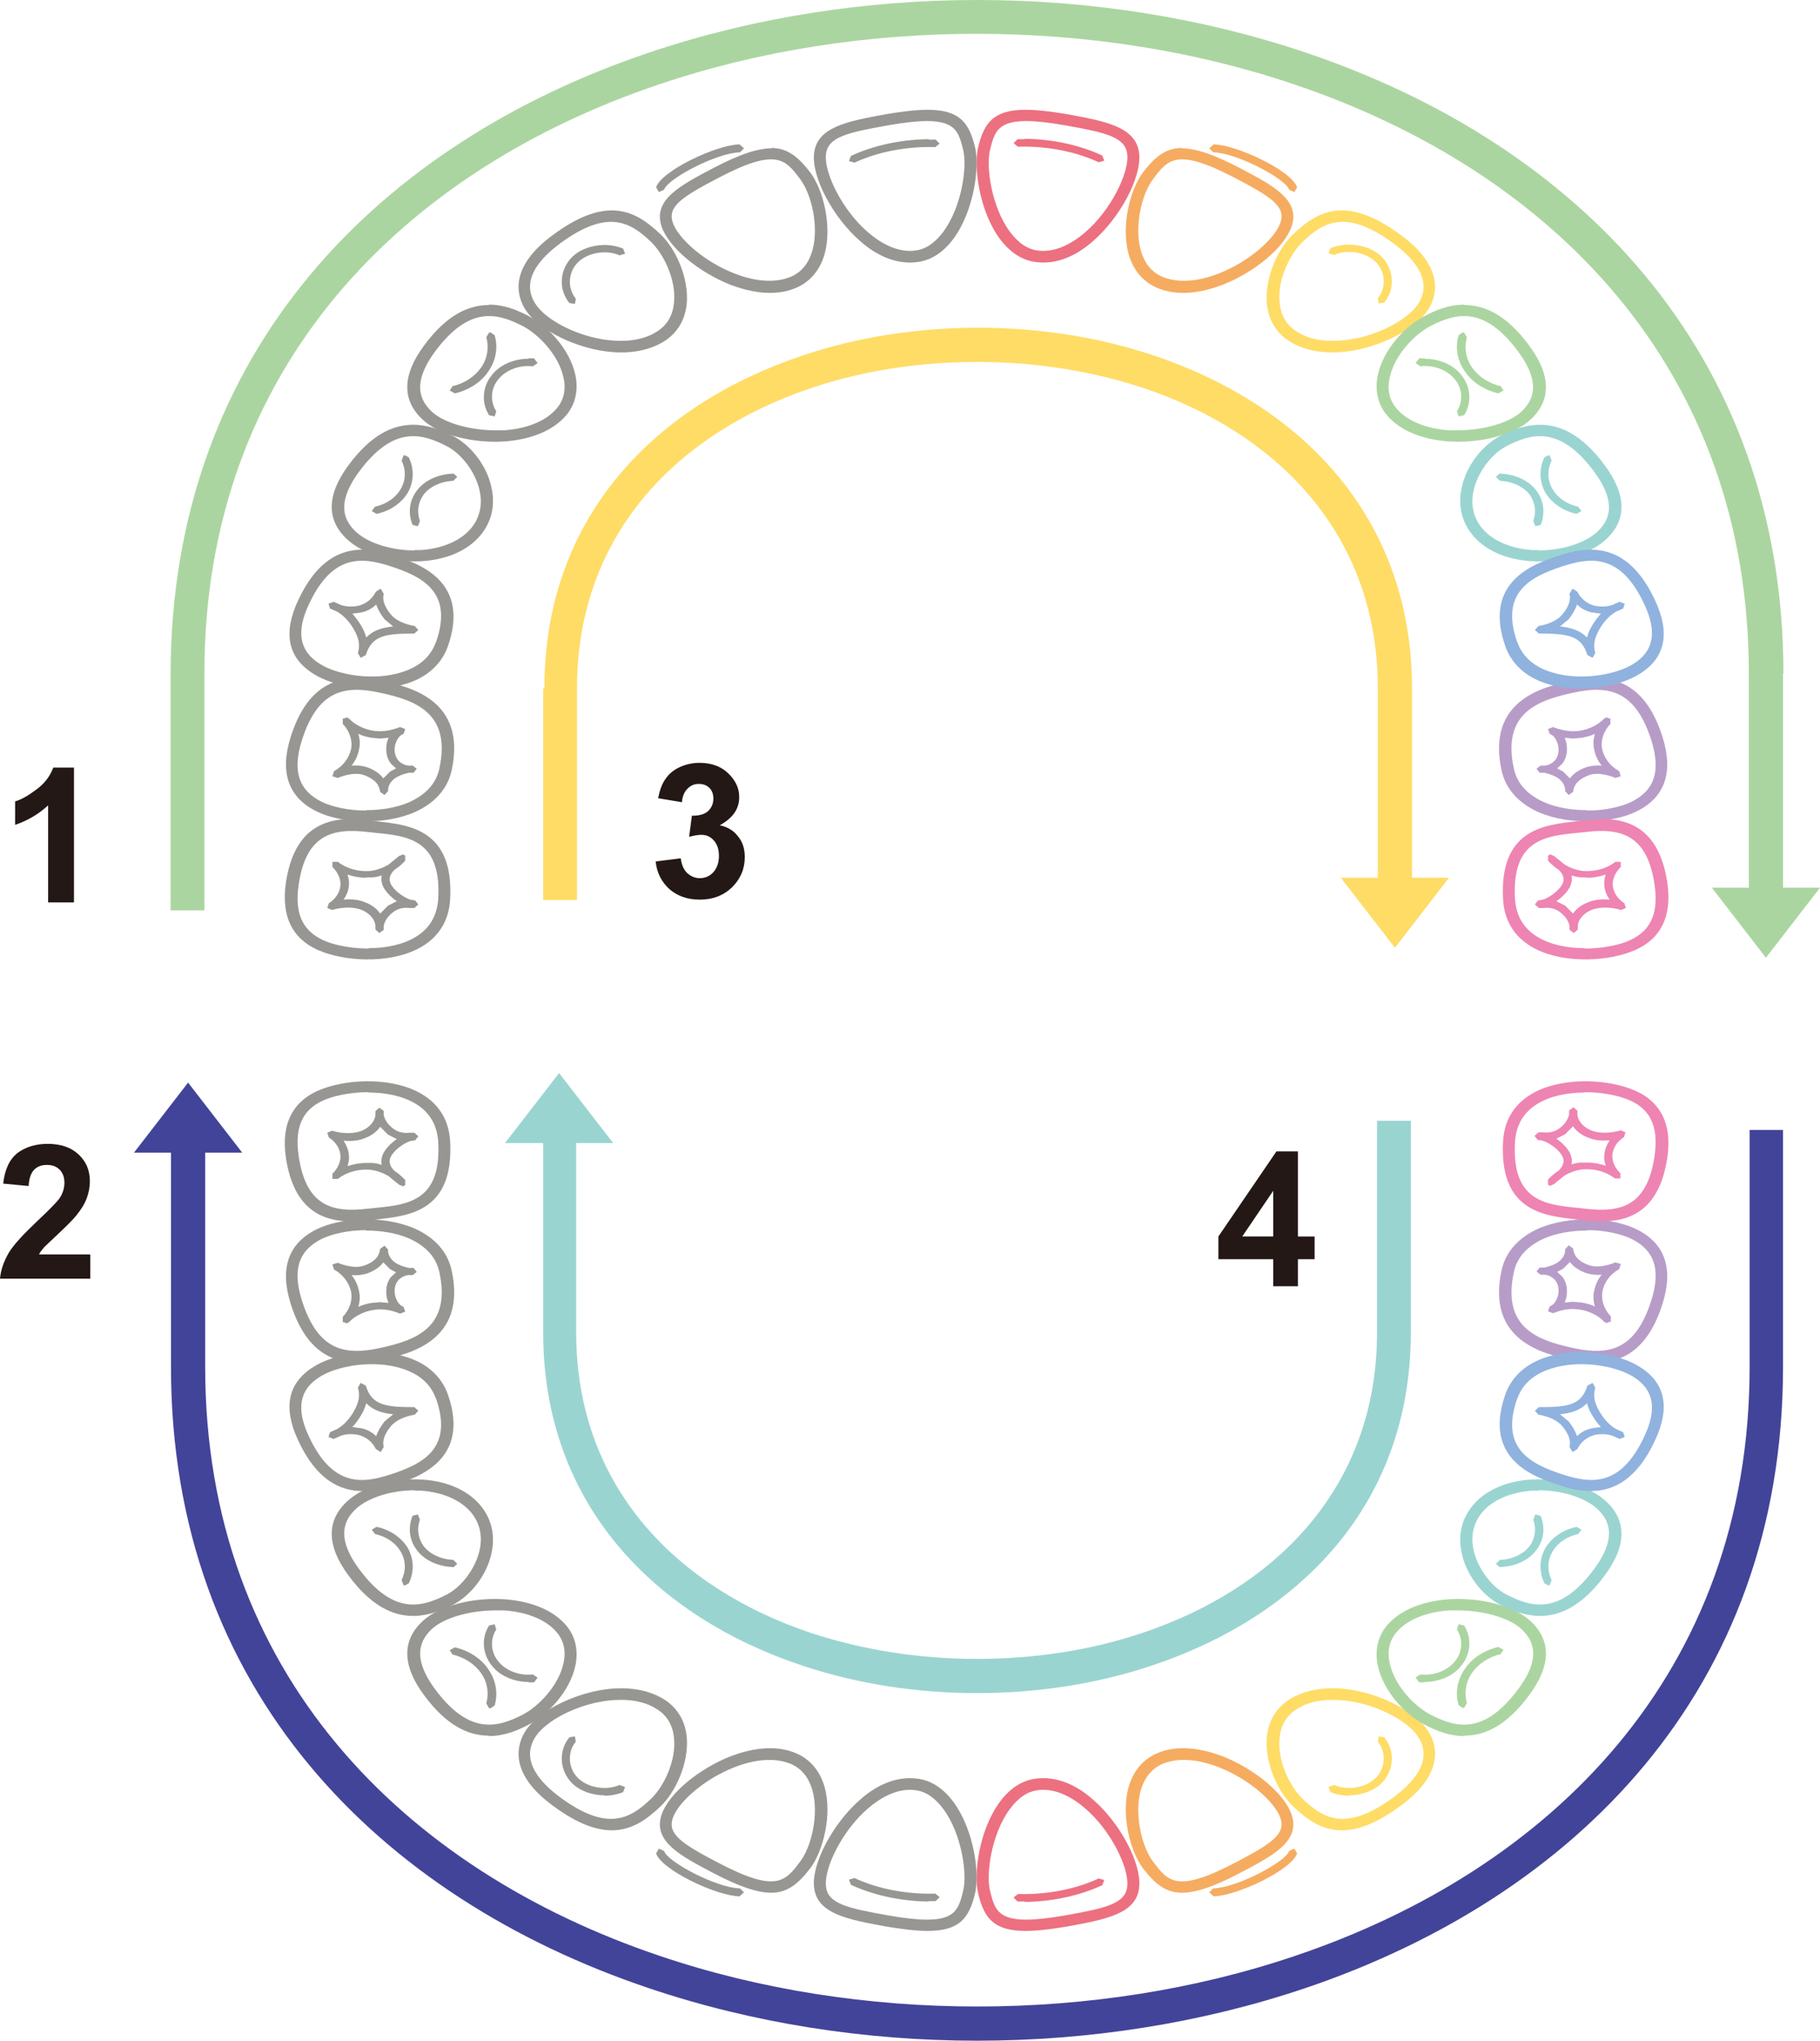 <?xml version="1.0" encoding="UTF-8"?>
<svg id="_图层_2" data-name="图层 2" xmlns="http://www.w3.org/2000/svg" viewBox="0 0 45.77 51.31">
  <defs>
    <style>
      .cls-1, .cls-2 {
        fill: #9ad4d1;
      }

      .cls-3 {
        fill: #424499;
      }

      .cls-4 {
        fill: #b79cc8;
      }

      .cls-4, .cls-5, .cls-6, .cls-7, .cls-8, .cls-9, .cls-10, .cls-2, .cls-11 {
        fill-rule: evenodd;
      }

      .cls-5 {
        fill: #979692;
      }

      .cls-6 {
        fill: #90b2de;
      }

      .cls-7 {
        fill: #ee84b2;
      }

      .cls-8 {
        fill: #f5ac61;
      }

      .cls-9 {
        fill: #ec7080;
      }

      .cls-10, .cls-12 {
        fill: #abd5a0;
      }

      .cls-13, .cls-11 {
        fill: #fedc66;
      }

      .cls-14 {
        fill: #231815;
      }
    </style>
  </defs>
  <g id="_图层_1-2" data-name="图层 1">
    <path class="cls-1" d="M13.66,28.74v4.76c0,4.36,2.85,7.15,6.49,8.37,1.4,.47,2.91,.7,4.42,.7s3.03-.23,4.42-.7c3.64-1.22,6.49-4,6.49-8.37v-5.32h-.85v5.32c0,3.93-2.59,6.45-5.91,7.56-1.31,.44-2.73,.65-4.16,.65s-2.85-.22-4.16-.65c-3.32-1.11-5.91-3.63-5.91-7.56v-4.76h.93l-.68-.88-.68-.88-.68,.88-.68,.88h.93Z"/>
    <path class="cls-13" d="M13.66,17.31v5.32h.85v-5.32c0-3.93,2.59-6.45,5.91-7.56,1.31-.44,2.73-.65,4.16-.65s2.85,.22,4.16,.65c3.32,1.11,5.91,3.63,5.91,7.56v4.76h-.93l.68,.88,.68,.88,.68-.88,.68-.88h-.93v-4.76c0-4.36-2.85-7.15-6.49-8.37-1.4-.47-2.91-.7-4.42-.7s-3.03,.23-4.42,.7c-3.64,1.22-6.49,4-6.49,8.37h0Z"/>
    <path class="cls-3" d="M44.84,28.41v5.96c0,8.14-5.27,13.34-12.02,15.62-2.61,.88-5.43,1.32-8.25,1.32s-5.64-.44-8.25-1.32c-6.75-2.27-12.02-7.48-12.02-15.62v-5.39h-.93l.68-.88,.68-.88,.68,.88,.68,.88h-.93v5.39c0,7.71,5.02,12.65,11.44,14.81,2.51,.85,5.25,1.27,7.98,1.27s5.47-.42,7.98-1.27c6.42-2.16,11.44-7.1,11.44-14.81v-5.96h.85Z"/>
    <path class="cls-12" d="M44.84,16.93v5.39h.93l-.68,.88-.68,.88-.68-.88-.68-.88h.93v-5.39c0-7.71-5.02-12.65-11.44-14.81-2.51-.85-5.25-1.27-7.98-1.27s-5.47,.42-7.98,1.27c-6.42,2.16-11.44,7.1-11.44,14.81v5.96h-.85v-5.96C4.31,8.8,9.58,3.59,16.33,1.32c2.61-.88,5.43-1.32,8.25-1.32s5.64,.44,8.25,1.32c6.75,2.27,12.02,7.48,12.02,15.62h0Z"/>
    <path class="cls-9" d="M26.11,45.01c-.27,.03-.5,.19-.71,.47-.47,.63-.61,1.65-.5,2.07,.14,.56,.23,.9,1.88,.61,1.01-.18,1.54-.29,1.57-.75,.04-.45-.41-1.39-1.07-1.95-.28-.24-.71-.51-1.18-.45h0Zm-.31,3.54c-.81,0-1.05-.32-1.2-.94-.12-.49,.02-1.59,.54-2.3,.26-.35,.57-.55,.92-.59,.47-.06,.97,.12,1.43,.53,.68,.59,1.21,1.59,1.16,2.18-.05,.69-.84,.83-1.82,1.01-.42,.07-.76,.11-1.04,.11h0Z"/>
    <path class="cls-9" d="M26.11,6.3c-.27-.03-.5-.19-.71-.47-.47-.63-.61-1.65-.5-2.07,.14-.56,.23-.9,1.88-.61,1.01,.18,1.54,.29,1.57,.75,.04,.45-.41,1.39-1.07,1.95-.28,.24-.71,.51-1.18,.45h0Zm-.31-3.54c-.81,0-1.05,.32-1.2,.94-.12,.48,.02,1.59,.54,2.3,.26,.35,.57,.55,.92,.59,.47,.06,.97-.12,1.43-.53,.68-.59,1.21-1.59,1.16-2.18-.06-.69-.84-.83-1.82-1.01-.42-.07-.76-.11-1.04-.11h0Z"/>
    <path class="cls-5" d="M23.01,45.01c.27,.03,.5,.19,.71,.47,.47,.63,.61,1.65,.5,2.07-.14,.56-.23,.9-1.88,.61-1.01-.18-1.54-.29-1.57-.75-.04-.45,.41-1.39,1.07-1.95,.28-.24,.71-.51,1.18-.45h0Zm.31,3.54c.81,0,1.05-.32,1.2-.94,.12-.49-.02-1.59-.54-2.3-.26-.35-.57-.55-.92-.59-.47-.06-.97,.12-1.43,.53-.68,.59-1.21,1.59-1.16,2.18,.06,.69,.84,.83,1.82,1.01,.42,.07,.76,.11,1.04,.11h0Zm.03-.75c.1,0,.17,0,.18,0l.1-.1-.11-.09s-1.05,.07-2.03-.39l-.14,.04,.05,.13c.8,.37,1.61,.42,1.96,.42h0Z"/>
    <path class="cls-5" d="M23.01,6.3c.27-.03,.5-.19,.71-.47,.47-.63,.61-1.65,.5-2.07-.14-.56-.23-.9-1.88-.61-1.01,.18-1.54,.29-1.57,.75-.04,.45,.41,1.39,1.07,1.95,.28,.24,.71,.51,1.18,.45h0Zm.31-3.54c.81,0,1.05,.32,1.2,.94,.12,.48-.02,1.59-.54,2.3-.26,.35-.57,.55-.92,.59-.47,.06-.97-.12-1.43-.53-.68-.59-1.21-1.59-1.16-2.18,.06-.69,.84-.83,1.82-1.01,.42-.07,.76-.11,1.04-.11h0Zm.03,.75c.1,0,.17,0,.18,0l.1,.1-.11,.09s-1.05-.07-2.03,.39l-.14-.04,.05-.13c.8-.37,1.61-.42,1.96-.42h0Z"/>
    <path class="cls-9" d="M25.77,47.81c-.1,0-.17,0-.18,0l-.1-.1,.11-.09s1.05,.07,2.03-.39l.14,.04-.05,.13c-.8,.37-1.61,.42-1.96,.42h0Z"/>
    <path class="cls-9" d="M25.77,3.5c-.1,0-.17,0-.18,0l-.1,.1,.11,.09s1.05-.07,2.03,.39l.14-.04-.05-.13c-.8-.37-1.61-.42-1.96-.42h0Z"/>
    <path class="cls-8" d="M29.77,44.25c-.21,0-.4,.04-.56,.11-.25,.12-.43,.34-.52,.65-.17,.6,.02,1.42,.31,1.8,.37,.49,.59,.79,2.03,.04,.94-.49,1.31-.73,1.17-1.14-.13-.38-.76-.97-1.56-1.28-.31-.12-.6-.18-.87-.18h0Zm-.04,3.34c-.42,0-.69-.23-.99-.62-.32-.43-.55-1.33-.36-2.03,.11-.39,.34-.68,.68-.84,.58-.27,1.24-.11,1.69,.06,.81,.32,1.55,.94,1.73,1.46,.23,.67-.45,1.03-1.31,1.48-.65,.34-1.1,.49-1.45,.49h0Z"/>
    <path class="cls-8" d="M29.77,7.06c-.21,0-.4-.04-.56-.11-.26-.12-.43-.34-.52-.65-.17-.6,.02-1.42,.31-1.8,.37-.49,.59-.79,2.03-.04,.94,.49,1.31,.73,1.17,1.14-.13,.38-.76,.97-1.56,1.28-.31,.12-.6,.18-.87,.18h0Zm-.04-3.34c-.42,0-.69,.23-.99,.62-.32,.43-.55,1.33-.36,2.04,.11,.39,.34,.68,.68,.84,.58,.27,1.24,.11,1.69-.06,.81-.32,1.55-.94,1.73-1.46,.23-.67-.45-1.03-1.31-1.48-.65-.34-1.1-.49-1.45-.49h0Z"/>
    <path class="cls-5" d="M19.35,44.25c.21,0,.4,.04,.56,.11,.26,.12,.43,.34,.52,.65,.17,.6-.02,1.42-.31,1.8-.37,.49-.59,.79-2.03,.04-.94-.49-1.31-.73-1.17-1.14,.13-.38,.76-.97,1.56-1.28,.31-.12,.6-.18,.87-.18h0Zm.04,3.34c.42,0,.69-.23,.99-.62,.32-.43,.55-1.33,.36-2.03-.11-.39-.34-.68-.68-.84-.58-.27-1.24-.11-1.69,.06-.81,.32-1.55,.94-1.73,1.46-.23,.67,.45,1.03,1.31,1.48,.65,.34,1.1,.49,1.45,.49h0Zm-.78,.08l.1-.09-.1-.1c-.58-.01-1.82-.66-1.91-.94l-.13-.06-.07,.12c.13,.41,1.51,1.07,2.1,1.08h0Z"/>
    <path class="cls-5" d="M19.35,7.06c.21,0,.4-.04,.56-.11,.26-.12,.43-.34,.52-.65,.17-.6-.02-1.42-.31-1.8-.37-.49-.59-.79-2.03-.04-.94,.49-1.31,.73-1.17,1.14,.13,.38,.76,.97,1.56,1.28,.31,.12,.6,.18,.87,.18h0Zm.04-3.34c.42,0,.69,.23,.99,.62,.32,.43,.55,1.33,.36,2.04-.11,.39-.34,.68-.68,.84-.58,.27-1.24,.11-1.69-.06-.81-.32-1.55-.94-1.73-1.46-.23-.67,.45-1.03,1.31-1.48,.65-.34,1.1-.49,1.45-.49h0Zm-.78-.08l.1,.09-.1,.1c-.58,.01-1.82,.66-1.91,.94l-.13,.06-.07-.12c.13-.41,1.51-1.07,2.1-1.08h0Z"/>
    <path class="cls-8" d="M30.51,47.67l-.1-.09,.1-.1c.58-.01,1.82-.66,1.91-.94l.13-.06,.07,.12c-.13,.41-1.51,1.07-2.1,1.08h0Z"/>
    <path class="cls-8" d="M30.51,3.64l-.1,.09,.1,.1c.58,.01,1.82,.66,1.91,.94l.13,.06,.07-.12c-.13-.41-1.51-1.07-2.1-1.08h0Z"/>
    <path class="cls-11" d="M33.51,42.74c-.36,0-.67,.08-.91,.24-.25,.16-.39,.4-.42,.72-.06,.56,.25,1.21,.57,1.52,.51,.49,1.08,.86,2.28-.02,.49-.36,1-.9,.66-1.49-.21-.37-.86-.75-1.55-.9-.22-.05-.43-.07-.63-.07h0Zm.24,3.28c-.53,0-.9-.29-1.23-.6-.37-.35-.72-1.08-.66-1.75,.04-.4,.23-.72,.55-.93,.45-.29,1.08-.37,1.79-.21,.78,.18,1.5,.6,1.75,1.05,.19,.34,.36,1.04-.75,1.84-.6,.44-1.07,.6-1.46,.6h0Z"/>
    <path class="cls-11" d="M33.51,8.57c-.36,0-.67-.08-.91-.24-.25-.16-.39-.4-.42-.72-.06-.56,.25-1.21,.57-1.52,.51-.49,1.08-.86,2.28,.02,.49,.36,1,.9,.66,1.49-.21,.37-.86,.75-1.55,.9-.22,.05-.43,.07-.63,.07h0Zm.24-3.28c-.53,0-.9,.29-1.23,.6-.37,.35-.72,1.08-.66,1.75,.04,.4,.23,.72,.55,.93,.45,.29,1.08,.37,1.79,.21,.78-.18,1.5-.6,1.75-1.05,.19-.34,.36-1.04-.75-1.84-.6-.44-1.07-.6-1.46-.6h0Z"/>
    <path class="cls-5" d="M15.62,42.74c.36,0,.67,.08,.91,.24,.25,.16,.39,.4,.42,.72,.06,.56-.25,1.21-.57,1.52-.51,.49-1.08,.86-2.28-.02-.49-.36-1-.9-.66-1.49,.21-.37,.86-.75,1.55-.9,.22-.05,.43-.07,.63-.07h0Zm-.24,3.28c.53,0,.9-.29,1.23-.6,.37-.35,.72-1.08,.66-1.75-.04-.4-.23-.72-.55-.93-.45-.29-1.08-.37-1.79-.21-.78,.18-1.5,.6-1.75,1.05-.19,.34-.36,1.04,.75,1.84,.6,.44,1.07,.6,1.46,.6h0Zm-.18-.87c.16,0,.32-.03,.47-.09l.05-.13-.14-.05c-.34,.15-.8,.07-1.05-.18-.24-.24-.27-.64-.05-.91l-.02-.13-.14,.02c-.28,.34-.25,.83,.06,1.15,.2,.2,.51,.31,.82,.31h0Z"/>
    <path class="cls-5" d="M15.62,8.57c.36,0,.67-.08,.91-.24,.25-.16,.39-.4,.42-.72,.06-.56-.25-1.21-.57-1.52-.51-.49-1.08-.86-2.28,.02-.49,.36-1,.9-.66,1.49,.21,.37,.86,.75,1.55,.9,.22,.05,.43,.07,.63,.07h0Zm-.24-3.28c.53,0,.9,.29,1.23,.6,.37,.35,.72,1.08,.66,1.75-.04,.4-.23,.72-.55,.93-.45,.29-1.08,.37-1.79,.21-.78-.18-1.5-.6-1.75-1.05-.19-.34-.36-1.04,.75-1.84,.6-.44,1.07-.6,1.46-.6h0Zm-.18,.87c.16,0,.32,.03,.47,.09l.05,.13-.14,.04c-.34-.15-.8-.07-1.05,.18-.24,.24-.27,.64-.05,.91l-.02,.13-.14-.02c-.28-.34-.25-.83,.06-1.15,.2-.2,.51-.31,.82-.31h0Z"/>
    <path class="cls-11" d="M33.93,45.15c-.16,0-.32-.03-.47-.09l-.05-.13,.14-.05c.34,.15,.8,.07,1.05-.18,.24-.24,.27-.64,.05-.91l.02-.13,.14,.02c.28,.34,.25,.83-.06,1.15-.2,.2-.51,.31-.82,.31h0Z"/>
    <path class="cls-11" d="M33.93,6.15c-.16,0-.32,.03-.47,.09l-.05,.13,.14,.04c.34-.15,.8-.07,1.05,.18,.24,.24,.27,.64,.05,.91l.02,.13,.14-.02c.28-.34,.25-.83-.06-1.15-.2-.2-.51-.31-.82-.31h0Z"/>
    <path class="cls-10" d="M36.65,40.49h-.2c-.59,.04-1.07,.24-1.33,.55-.18,.21-.24,.48-.17,.78,.12,.56,.62,1.08,1.02,1.29,.61,.31,1.33,.55,2.21-.64,.63-.84,.34-1.27,.07-1.52-.31-.28-.96-.46-1.6-.46h0Zm.17,3.16c-.37,0-.7-.13-1-.29-.48-.25-1.03-.83-1.17-1.48-.08-.38,0-.74,.23-1.01,.32-.38,.87-.61,1.56-.66,.8-.05,1.64,.17,2.04,.54,.54,.49,.53,1.13-.03,1.88-.57,.77-1.12,1.01-1.62,1.01h0Z"/>
    <path class="cls-10" d="M36.65,10.82h-.2c-.59-.04-1.07-.24-1.33-.55-.18-.21-.24-.48-.17-.78,.12-.56,.62-1.08,1.02-1.29,.61-.31,1.33-.55,2.21,.64,.62,.84,.34,1.27,.07,1.52-.31,.28-.96,.46-1.6,.46h0Zm.17-3.16c-.37,0-.7,.13-1,.29-.48,.25-1.03,.83-1.17,1.48-.08,.38,0,.74,.23,1.01,.32,.38,.87,.61,1.56,.66,.8,.05,1.64-.17,2.04-.54,.54-.49,.53-1.13-.03-1.88-.57-.77-1.12-1.01-1.62-1.01h0Z"/>
    <path class="cls-5" d="M12.47,40.49h.2c.59,.04,1.07,.24,1.33,.55,.18,.21,.24,.48,.17,.78-.12,.56-.62,1.08-1.02,1.29-.61,.31-1.33,.55-2.21-.64-.62-.84-.34-1.27-.07-1.52,.31-.28,.96-.46,1.6-.46h0Zm-.17,3.16c.37,0,.7-.13,1-.29,.48-.25,1.03-.83,1.17-1.48,.08-.38,0-.74-.23-1.01-.32-.38-.87-.61-1.56-.66-.8-.05-1.64,.17-2.04,.54-.54,.49-.53,1.13,.03,1.88,.57,.77,1.12,1.01,1.62,1.01h0Zm.04-.7l.1-.07c.09-.31,.03-.64-.16-.91-.18-.27-.49-.47-.84-.55l-.13,.07,.07,.11c.3,.07,.56,.24,.72,.47,.16,.23,.2,.5,.13,.76l.07,.12h.03Zm.95-.65h.14s.09-.12,.09-.12l-.12-.08c-.33,.04-.68-.09-.87-.33-.19-.23-.21-.55-.05-.8l-.04-.13-.14,.03c-.2,.31-.17,.72,.07,1.01,.2,.26,.56,.41,.92,.41h0Z"/>
    <path class="cls-5" d="M12.47,10.82h.2c.59-.04,1.07-.24,1.33-.55,.18-.21,.24-.48,.17-.78-.12-.56-.62-1.08-1.02-1.29-.61-.31-1.33-.55-2.21,.64-.62,.84-.34,1.27-.07,1.52,.31,.28,.96,.46,1.6,.46h0Zm-.17-3.16c.37,0,.7,.13,1,.29,.48,.25,1.03,.83,1.17,1.48,.08,.38,0,.74-.23,1.01-.32,.38-.87,.61-1.56,.66-.8,.05-1.64-.17-2.04-.54-.54-.49-.53-1.13,.03-1.88,.57-.77,1.12-1.01,1.62-1.01h0Zm.04,.7l.1,.07c.09,.31,.03,.64-.16,.91-.18,.27-.49,.47-.84,.55l-.13-.07,.07-.11c.3-.07,.56-.24,.72-.47,.16-.23,.2-.5,.13-.76l.07-.12h.03Zm.95,.65h.14s.09,.12,.09,.12l-.12,.08c-.33-.04-.68,.09-.87,.33-.19,.23-.21,.55-.05,.8l-.04,.13-.14-.03c-.2-.31-.17-.72,.07-1.01,.2-.26,.56-.41,.92-.41h0Z"/>
    <path class="cls-10" d="M36.78,42.94l-.1-.07c-.09-.31-.03-.64,.16-.91,.18-.27,.49-.47,.84-.55l.13,.07-.07,.11c-.3,.07-.56,.24-.72,.47-.16,.23-.2,.5-.13,.76l-.07,.12h-.03Z"/>
    <path class="cls-10" d="M36.78,8.36l-.1,.07c-.09,.31-.03,.64,.16,.91,.18,.27,.49,.47,.84,.55l.13-.07-.07-.11c-.3-.07-.56-.24-.72-.47-.16-.23-.2-.5-.13-.76l-.07-.12h-.03Z"/>
    <path class="cls-10" d="M35.83,42.3h-.14s-.09-.12-.09-.12l.12-.08c.33,.04,.68-.09,.87-.33,.19-.23,.21-.55,.05-.8l.04-.13,.14,.03c.2,.31,.17,.72-.07,1.01-.2,.26-.56,.41-.92,.41h0Z"/>
    <path class="cls-10" d="M35.83,9.01h-.14s-.09,.12-.09,.12l.12,.08c.33-.04,.68,.09,.87,.33,.19,.23,.21,.55,.05,.8l.04,.13,.14-.03c.2-.31,.17-.72-.07-1.01-.2-.26-.56-.41-.92-.41h0Z"/>
    <path class="cls-2" d="M38.69,37.48h-.16c-.54,.04-.99,.23-1.26,.55h0c-.27,.33-.27,.7-.21,.95,.1,.45,.44,.91,.82,1.11,.61,.31,1.33,.55,2.21-.64,.62-.84,.34-1.27,.07-1.52-.31-.28-.89-.46-1.47-.46h0Zm.04,3.15c-.37,0-.7-.13-1-.28-.46-.24-.86-.76-.97-1.3-.1-.45,0-.86,.27-1.19,.32-.39,.85-.62,1.48-.66,.72-.04,1.47,.17,1.87,.54,.54,.49,.53,1.13-.03,1.88-.57,.77-1.12,1.01-1.62,1.01h0Z"/>
    <path class="cls-2" d="M38.69,13.83h-.16c-.54-.04-.99-.23-1.26-.55h0c-.27-.33-.27-.7-.21-.95,.1-.45,.44-.91,.82-1.11,.61-.31,1.33-.55,2.21,.64,.62,.84,.34,1.27,.07,1.52-.31,.28-.89,.46-1.47,.46h0Zm.04-3.15c-.37,0-.7,.13-1,.28-.46,.24-.86,.76-.97,1.3-.1,.45,0,.86,.27,1.19,.32,.39,.85,.62,1.48,.66,.72,.04,1.47-.17,1.87-.54,.54-.49,.53-1.13-.03-1.88-.57-.77-1.12-1.01-1.62-1.01h0Z"/>
    <path class="cls-5" d="M10.43,37.48h.16c.54,.04,.99,.23,1.26,.55h0c.27,.33,.27,.7,.21,.95-.1,.45-.44,.91-.82,1.11-.61,.31-1.33,.55-2.21-.64-.62-.84-.34-1.27-.07-1.52,.31-.28,.89-.46,1.47-.46h0Zm-.04,3.15c.37,0,.7-.13,1-.28,.46-.24,.86-.76,.97-1.3,.1-.45,0-.86-.27-1.19-.32-.39-.85-.62-1.48-.66-.72-.04-1.47,.17-1.87,.54-.54,.49-.53,1.13,.03,1.88,.57,.77,1.12,1.01,1.62,1.01h0Zm1.01-1.22l.1-.09-.1-.1c-.31-.01-.6-.15-.75-.35-.14-.2-.17-.43-.09-.66l-.05-.13-.13,.03-.02,.04c-.1,.29-.06,.58,.12,.82,.18,.25,.53,.42,.91,.43h0Zm-1.21,.45l.09-.05c.14-.28,.13-.61-.02-.88-.16-.27-.45-.47-.79-.54l-.12,.07,.08,.11c.28,.06,.52,.22,.65,.45,.13,.22,.13,.48,.02,.71l.05,.13h.04Z"/>
    <path class="cls-5" d="M10.43,13.83h.16c.54-.04,.99-.23,1.26-.55h0c.27-.33,.27-.7,.21-.95-.1-.45-.44-.91-.82-1.11-.61-.31-1.33-.55-2.21,.64-.62,.84-.34,1.27-.07,1.52,.31,.28,.89,.46,1.47,.46h0Zm-.04-3.15c.37,0,.7,.13,1,.28,.46,.24,.86,.76,.97,1.3,.1,.45,0,.86-.27,1.19-.32,.39-.85,.62-1.48,.66-.72,.04-1.47-.17-1.87-.54-.54-.49-.53-1.13,.03-1.88,.57-.77,1.12-1.01,1.62-1.01h0Zm1.01,1.22l.1,.09-.1,.1c-.31,.01-.6,.15-.75,.35-.14,.2-.17,.43-.09,.66l-.05,.13-.13-.03-.02-.04c-.1-.29-.06-.58,.12-.82,.18-.25,.53-.42,.91-.43h0Zm-1.21-.45l.09,.05c.14,.28,.13,.61-.02,.88-.16,.27-.45,.47-.79,.54l-.12-.07,.08-.11c.28-.06,.52-.22,.65-.45,.13-.22,.13-.48,.02-.71l.05-.13h.04Z"/>
    <path class="cls-2" d="M37.72,39.41l-.1-.09,.1-.1c.31-.01,.6-.15,.75-.35,.14-.2,.17-.43,.09-.66l.05-.13,.13,.03,.02,.04c.1,.29,.06,.58-.12,.82-.18,.25-.53,.42-.91,.43h0Z"/>
    <path class="cls-2" d="M37.72,11.9l-.1,.09,.1,.1c.31,.01,.6,.15,.75,.35,.14,.2,.17,.43,.09,.66l.05,.13,.13-.03,.02-.04c.1-.29,.06-.58-.12-.82-.18-.25-.53-.42-.91-.43h0Z"/>
    <path class="cls-2" d="M38.93,39.86l-.09-.05c-.14-.28-.13-.61,.02-.88,.16-.27,.45-.47,.79-.54l.12,.07-.08,.11c-.28,.06-.52,.22-.65,.45-.13,.22-.13,.48-.02,.71l-.05,.13h-.04Z"/>
    <path class="cls-2" d="M38.93,11.45l-.09,.05c-.14,.28-.13,.61,.02,.88,.16,.27,.45,.47,.79,.54l.12-.07-.08-.11c-.28-.06-.52-.22-.65-.45-.13-.22-.13-.48-.02-.71l-.05-.13h-.04Z"/>
    <path class="cls-4" d="M39.91,30.94c-.37,0-.76,.06-1.08,.2-.42,.19-.68,.47-.76,.85-.3,1.39,.6,1.71,1.48,1.9,.9,.2,1.58,.07,1.98-1.2,.24-.77,.08-1.25-.5-1.54-.27-.13-.68-.22-1.11-.22h0Zm.22,3.32c-.22,0-.45-.03-.66-.08-.63-.14-2.09-.46-1.71-2.23,.1-.47,.42-.83,.93-1.06,.81-.35,1.89-.27,2.47,.02,.71,.35,.93,.98,.65,1.87-.37,1.18-1.03,1.48-1.69,1.48h0Z"/>
    <path class="cls-4" d="M39.91,20.37c-.37,0-.76-.06-1.08-.2-.42-.19-.68-.47-.76-.85-.3-1.39,.6-1.71,1.48-1.9,.9-.2,1.58-.07,1.98,1.2,.24,.77,.08,1.25-.5,1.54-.27,.13-.68,.22-1.11,.22h0Zm.22-3.32c-.22,0-.45,.03-.66,.08-.63,.14-2.09,.46-1.71,2.23,.1,.47,.42,.83,.93,1.06,.81,.35,1.89,.27,2.47-.02,.71-.35,.93-.98,.65-1.87-.37-1.18-1.03-1.48-1.69-1.48h0Z"/>
    <path class="cls-5" d="M9.21,30.94c.37,0,.76,.06,1.08,.2,.42,.19,.68,.47,.76,.85,.3,1.39-.6,1.71-1.48,1.9-.9,.2-1.58,.07-1.98-1.2-.24-.77-.08-1.25,.5-1.54,.27-.13,.68-.22,1.11-.22h0Zm-.22,3.32c.22,0,.45-.03,.66-.08,.63-.14,2.09-.46,1.71-2.23-.1-.47-.42-.83-.93-1.06-.81-.35-1.89-.27-2.47,.02-.71,.35-.93,.98-.65,1.87,.37,1.18,1.03,1.48,1.69,1.48h0Zm.58-1.52l-.23,.02c-.11,.02-.23,.05-.33,.1,.04-.13,.05-.26,.02-.39-.03-.15-.09-.29-.19-.41,.13,.01,.26,0,.39-.04,.19-.07,.32-.16,.41-.28l.17,.17,.15,.08-.13,.12c-.11,.14-.14,.33-.1,.53l.04,.12-.21-.02h0Zm-.88,.54l.08-.03h0s0,0,0,0h0c.15-.16,.37-.27,.6-.31,.22-.04,.44-.01,.64,.07l.05,.02,.13-.05-.04-.12-.04-.02c-.11-.06-.15-.19-.17-.25-.02-.08-.04-.24,.06-.38,.06-.08,.17-.14,.27-.15h.11s.1-.08,.1-.08l-.08-.1h-.12c-.13-.03-.25-.07-.35-.14-.11-.08-.18-.2-.17-.32l-.09-.1-.11,.08c-.02,.15-.09,.31-.4,.42-.27,.1-.65-.06-.66-.07l-.14,.04,.04,.13c.22,.12,.38,.33,.43,.56,.04,.22-.04,.45-.21,.63h0s0,0,0,0v.13s.08,.02,.08,.02h0Z"/>
    <path class="cls-5" d="M9.21,20.37c.37,0,.76-.06,1.08-.2,.42-.19,.68-.47,.76-.85,.3-1.39-.6-1.71-1.48-1.9-.9-.2-1.58-.07-1.98,1.2-.24,.77-.08,1.25,.5,1.54,.27,.13,.68,.22,1.11,.22h0Zm-.22-3.32c.22,0,.45,.03,.66,.08,.63,.14,2.09,.46,1.71,2.23-.1,.47-.42,.83-.93,1.06-.81,.35-1.89,.27-2.47-.02-.71-.35-.93-.98-.65-1.87,.37-1.18,1.03-1.48,1.69-1.48h0Zm.58,1.52l-.23-.02c-.11-.02-.23-.05-.33-.1,.04,.13,.05,.26,.02,.39-.03,.15-.09,.29-.19,.41,.13-.01,.26,0,.39,.04,.19,.07,.32,.16,.41,.28l.17-.17,.15-.08-.13-.12c-.11-.14-.14-.33-.1-.53l.04-.12-.21,.02h0Zm-.88-.54l.08,.03h0s0,0,0,0h0c.15,.16,.37,.27,.6,.31,.22,.04,.44,0,.64-.07l.05-.02,.13,.05-.04,.12-.04,.02c-.11,.06-.15,.19-.17,.25-.02,.08-.04,.24,.06,.38,.06,.08,.17,.14,.27,.15h.11s.1,.08,.1,.08l-.08,.1h-.12c-.13,.03-.25,.07-.35,.14-.11,.08-.18,.2-.17,.32l-.09,.1-.11-.08c-.02-.15-.09-.3-.4-.42-.27-.1-.65,.06-.66,.07l-.14-.04,.04-.13c.22-.12,.38-.33,.43-.56,.04-.22-.04-.45-.21-.63h0s0,0,0,0v-.13s.08-.02,.08-.02h0Z"/>
    <path class="cls-4" d="M39.55,32.73l.23,.02c.11,.02,.23,.05,.33,.1-.04-.13-.05-.26-.02-.39,.03-.15,.09-.29,.19-.41-.13,.01-.26,0-.39-.04-.19-.07-.32-.16-.41-.28l-.17,.17-.15,.08,.13,.12c.11,.14,.14,.33,.1,.53l-.04,.12,.21-.02h0Zm.88,.54l-.08-.03h0s0,0,0,0h0c-.15-.16-.37-.27-.6-.31-.23-.04-.44-.01-.64,.07l-.05,.02-.13-.05,.04-.12,.04-.02c.11-.06,.15-.19,.17-.25,.02-.08,.04-.24-.06-.38-.06-.08-.17-.14-.27-.15h-.11s-.1-.08-.1-.08l.08-.1h.12c.13-.03,.25-.07,.35-.14,.11-.08,.18-.2,.17-.32l.09-.1,.11,.08c.02,.15,.09,.31,.4,.42,.27,.1,.65-.06,.66-.07l.14,.04-.04,.13c-.22,.12-.38,.33-.42,.56-.04,.22,.04,.45,.21,.63h0s0,0,0,0v.13s-.08,.02-.08,.02h0Z"/>
    <path class="cls-4" d="M39.55,18.57l.23-.02c.11-.02,.23-.05,.33-.1-.04,.13-.05,.26-.02,.39,.03,.15,.09,.29,.19,.41-.13-.01-.26,0-.39,.04-.19,.07-.32,.16-.41,.28l-.17-.17-.15-.08,.13-.12c.11-.14,.14-.33,.1-.53l-.04-.12,.21,.02h0Zm.88-.54l-.08,.03h0s0,0,0,0h0c-.15,.16-.37,.27-.6,.31-.22,.04-.44,0-.64-.07l-.05-.02-.13,.05,.04,.12,.04,.02c.11,.06,.15,.19,.17,.25,.02,.08,.04,.24-.06,.38-.06,.08-.17,.14-.27,.15h-.11s-.1,.08-.1,.08l.08,.1h.12c.13,.03,.25,.07,.35,.14,.11,.08,.18,.2,.17,.32l.09,.1,.11-.08c.02-.15,.09-.3,.4-.42,.27-.1,.65,.06,.66,.07l.14-.04-.04-.13c-.22-.12-.38-.33-.43-.56-.04-.22,.04-.45,.21-.63h0s0,0,0,0v-.13s-.08-.02-.08-.02h0Z"/>
    <path class="cls-6" d="M38.16,35.15c-.46,1.29,.36,1.67,1.16,1.93,.67,.21,1.43,.33,2.03-.96,.33-.7,.24-1.18-.27-1.5-.44-.28-1.35-.44-2.07-.21-.44,.14-.72,.39-.85,.75h0Zm1.85,2.34c-.28,0-.55-.06-.8-.15-.58-.19-1.94-.62-1.35-2.29,.16-.44,.52-.77,1.04-.93,.81-.26,1.83-.08,2.34,.25,.64,.4,.77,1.02,.38,1.85-.46,.99-1.05,1.27-1.62,1.27h0Z"/>
    <path class="cls-6" d="M38.16,16.16c-.46-1.29,.36-1.67,1.16-1.93,.67-.21,1.43-.33,2.03,.96,.33,.7,.24,1.18-.27,1.5-.44,.28-1.35,.44-2.07,.21-.44-.14-.72-.39-.85-.75h0Zm1.85-2.34c-.28,0-.55,.06-.8,.15-.58,.19-1.94,.62-1.35,2.29,.16,.44,.52,.77,1.04,.93,.81,.26,1.83,.08,2.34-.25,.64-.4,.77-1.02,.38-1.85-.46-.99-1.05-1.27-1.62-1.27h0Z"/>
    <path class="cls-5" d="M10.96,35.15c.46,1.29-.36,1.67-1.16,1.93-.67,.21-1.43,.33-2.03-.96-.33-.7-.24-1.18,.27-1.5,.44-.28,1.35-.44,2.07-.21,.44,.14,.72,.39,.85,.75h0Zm-1.85,2.34c.28,0,.55-.06,.8-.15,.58-.19,1.94-.62,1.35-2.29-.16-.44-.52-.77-1.04-.93-.81-.26-1.83-.08-2.34,.25-.64,.4-.77,1.02-.38,1.85,.46,.99,1.05,1.27,1.62,1.27h0Zm.79-1.94l-.23,.19c-.1,.13-.17,.25-.21,.37-.1-.1-.23-.17-.38-.2l-.22-.03c.09-.09,.16-.2,.21-.28,.06-.1,.11-.2,.14-.32,.17,.18,.4,.25,.68,.28h0Zm-.35,.95h.03s.07-.12,.07-.12c-.04-.15,.02-.33,.18-.52,.2-.24,.6-.29,.6-.29l.09-.1-.1-.09c-.71,0-1.07-.04-1.22-.54l-.13-.07-.07,.12c.06,.2,.03,.37-.11,.61-.08,.14-.22,.32-.41,.43l-.18,.08-.04,.12,.13,.05,.18-.08c.14-.05,.3-.05,.45-.02,.19,.05,.35,.18,.43,.35l.09,.06h0Z"/>
    <path class="cls-5" d="M10.96,16.16c.46-1.29-.36-1.67-1.16-1.93-.67-.21-1.43-.33-2.03,.96-.33,.7-.24,1.18,.27,1.5,.44,.28,1.35,.44,2.07,.21,.44-.14,.72-.39,.85-.75h0Zm-1.85-2.34c.28,0,.55,.06,.8,.15,.58,.19,1.94,.62,1.35,2.29-.16,.44-.52,.77-1.04,.93-.81,.26-1.83,.08-2.34-.25-.64-.4-.77-1.02-.38-1.85,.46-.99,1.05-1.27,1.62-1.27h0Zm.79,1.94l-.23-.19c-.1-.13-.17-.25-.21-.37-.1,.1-.23,.17-.38,.2l-.22,.03c.09,.1,.16,.2,.21,.28,.06,.1,.11,.2,.14,.32,.17-.18,.4-.25,.68-.28h0Zm-.35-.95h.03s.07,.12,.07,.12c-.04,.15,.02,.33,.18,.52,.2,.24,.6,.29,.6,.29l.09,.1-.1,.09c-.71,0-1.07,.04-1.22,.54l-.13,.07-.07-.12c.06-.2,.03-.37-.11-.61-.08-.14-.22-.32-.41-.43l-.18-.08-.04-.12,.13-.05,.18,.08c.14,.05,.3,.05,.45,.02,.19-.05,.35-.18,.43-.35l.09-.06h0Z"/>
    <path class="cls-6" d="M39.22,35.55l.23,.19c.1,.13,.17,.25,.21,.37,.1-.1,.23-.17,.38-.2l.22-.03c-.09-.09-.16-.2-.21-.28-.06-.1-.11-.2-.14-.32-.17,.18-.4,.25-.68,.28h0Zm.35,.95h-.03s-.07-.12-.07-.12c.04-.15-.02-.33-.18-.52-.2-.24-.6-.29-.6-.29l-.09-.1,.1-.09c.71,0,1.07-.04,1.22-.54l.13-.07,.07,.12c-.06,.2-.03,.37,.11,.61,.08,.14,.22,.32,.41,.43l.18,.08,.04,.12-.13,.05-.18-.08c-.14-.05-.3-.05-.45-.02-.19,.05-.35,.18-.43,.35l-.09,.06h0Z"/>
    <path class="cls-6" d="M39.22,15.76l.23-.19c.1-.13,.17-.25,.21-.37,.1,.1,.23,.17,.38,.2l.22,.03c-.09,.1-.16,.2-.21,.28-.06,.1-.11,.2-.14,.32-.17-.18-.4-.25-.68-.28h0Zm.35-.95h-.03s-.07,.12-.07,.12c.04,.15-.02,.33-.18,.52-.2,.24-.6,.29-.6,.29l-.09,.1,.1,.09c.71,0,1.07,.04,1.22,.54l.13,.07,.07-.12c-.06-.2-.03-.37,.11-.61,.08-.14,.22-.32,.41-.43l.18-.08,.04-.12-.13-.05-.18,.08c-.14,.05-.3,.05-.45,.02-.19-.05-.35-.18-.43-.35l-.09-.06h0Z"/>
    <path class="cls-7" d="M39.85,27.47c-.41,0-.85,.08-1.18,.28-.35,.21-.54,.53-.57,.95-.09,1.5,.76,1.59,1.58,1.67l.19,.02c.91,.11,1.56-.08,1.74-1.33,.11-.76-.12-1.22-.74-1.44-.25-.09-.63-.16-1.02-.16h0Zm.41,3.24c-.15,0-.29-.01-.43-.03l-.18-.02c-.82-.09-1.95-.2-1.85-1.97,.03-.51,.27-.92,.71-1.18,.7-.42,1.8-.39,2.48-.14,.75,.27,1.07,.86,.94,1.74-.2,1.32-.93,1.6-1.66,1.6h0Z"/>
    <path class="cls-7" d="M39.85,23.84c-.41,0-.85-.08-1.18-.28-.35-.21-.54-.53-.57-.95-.09-1.5,.76-1.59,1.58-1.67l.19-.02c.91-.11,1.56,.08,1.74,1.33,.11,.76-.12,1.21-.74,1.44-.25,.09-.63,.16-1.02,.16h0Zm.41-3.24c-.15,0-.29,.01-.43,.03l-.18,.02c-.82,.09-1.95,.2-1.85,1.97,.03,.51,.27,.92,.71,1.18,.7,.42,1.8,.39,2.48,.14,.75-.27,1.07-.86,.94-1.75-.2-1.32-.93-1.6-1.66-1.6h0Z"/>
    <path class="cls-5" d="M9.27,27.47c.41,0,.85,.08,1.18,.28,.35,.21,.54,.53,.57,.95,.09,1.5-.76,1.59-1.58,1.67l-.19,.02c-.91,.11-1.56-.08-1.74-1.33-.11-.76,.12-1.22,.74-1.44,.25-.09,.63-.16,1.02-.16h0Zm-.41,3.24c.15,0,.29-.01,.43-.03l.18-.02c.82-.09,1.95-.2,1.85-1.97-.03-.51-.27-.92-.71-1.18-.7-.42-1.8-.39-2.48-.14-.75,.27-1.07,.86-.94,1.74,.2,1.32,.93,1.6,1.66,1.6h0Zm.35-1.47c-.16,0-.32,.03-.47,.08,.03-.1,.05-.2,.03-.3-.01-.12-.06-.23-.13-.34,.2,.02,.39,0,.55-.07,.16-.06,.29-.16,.37-.28l.2,.2,.22,.11c-.16,.11-.29,.25-.35,.38-.04,.1-.05,.18-.03,.27-.08-.03-.17-.05-.27-.05h-.12Zm.91,.59l.07-.03v-.13s-.1-.12-.27-.23c-.11-.11-.15-.22-.1-.34,.07-.16,.31-.35,.5-.41l.12-.02,.08-.1-.1-.09h-.13c-.15,.02-.3-.02-.41-.11-.12-.09-.2-.21-.23-.33v-.11s-.11-.08-.11-.08l-.1,.09v.11c-.02,.15-.15,.3-.34,.38-.2,.08-.48,.08-.75,0l-.12,.05,.04,.12c.16,.1,.27,.26,.29,.43,.02,.16-.06,.35-.2,.48v.13s.14,0,.14,0c.21-.17,.51-.25,.8-.23,.19,.02,.35,.09,.47,.16l.27,.22,.06,.02h0Z"/>
    <path class="cls-5" d="M9.27,23.84c.41,0,.85-.08,1.18-.28,.35-.21,.54-.53,.57-.95,.09-1.5-.76-1.59-1.58-1.67l-.19-.02c-.91-.11-1.56,.08-1.74,1.33-.11,.76,.12,1.21,.74,1.44,.25,.09,.63,.16,1.02,.16h0Zm-.41-3.24c.15,0,.29,.01,.43,.03l.18,.02c.82,.09,1.95,.2,1.85,1.97-.03,.51-.27,.92-.71,1.18-.7,.42-1.8,.39-2.48,.14-.75-.27-1.07-.86-.94-1.75,.2-1.32,.93-1.6,1.66-1.6h0Zm.35,1.47c-.16,0-.32-.03-.47-.08,.03,.1,.05,.2,.03,.3-.01,.12-.06,.23-.13,.33,.2-.02,.39,0,.55,.07,.16,.06,.29,.16,.37,.28l.2-.2,.22-.11c-.16-.11-.29-.25-.35-.38-.04-.1-.05-.18-.03-.27-.08,.03-.17,.05-.27,.05h-.12Zm.91-.59l.07,.03v.13s-.1,.12-.27,.23c-.11,.11-.15,.22-.1,.34,.07,.16,.31,.35,.5,.41l.12,.02,.08,.1-.1,.09h-.13c-.15-.02-.3,.02-.41,.11-.12,.09-.2,.21-.23,.33v.11s-.11,.08-.11,.08l-.1-.09v-.11c-.02-.15-.15-.3-.34-.38-.2-.08-.48-.08-.75,0l-.12-.05,.04-.12c.16-.1,.27-.26,.29-.43,.02-.16-.06-.35-.2-.48v-.13s.14,0,.14,0c.21,.17,.51,.25,.8,.23,.19-.02,.35-.09,.47-.16l.27-.22,.06-.02h0Z"/>
    <path class="cls-7" d="M39.91,29.23c.16,0,.32,.03,.47,.08-.03-.1-.05-.2-.03-.3,.01-.12,.06-.23,.13-.34-.2,.02-.39,0-.55-.07-.16-.06-.29-.16-.37-.28l-.2,.2-.22,.11c.16,.11,.29,.25,.35,.38,.04,.1,.05,.18,.03,.27,.08-.03,.17-.05,.27-.05h.12Zm-.91,.59l-.07-.03v-.13s.1-.12,.27-.23c.11-.11,.15-.22,.1-.34-.07-.16-.31-.35-.51-.41l-.12-.02-.08-.1,.1-.09h.13c.15,.02,.3-.02,.41-.11,.12-.09,.2-.21,.23-.33v-.11s.11-.08,.11-.08l.1,.09v.11c.02,.15,.15,.3,.34,.38,.2,.08,.48,.08,.75,0l.12,.05-.04,.12c-.16,.1-.27,.26-.29,.43-.02,.16,.06,.35,.2,.48v.13s-.14,0-.14,0c-.21-.17-.51-.25-.8-.23-.19,.02-.35,.09-.47,.16l-.27,.22-.06,.02h0Z"/>
    <path class="cls-7" d="M39.91,22.07c.16,0,.32-.03,.47-.08-.03,.1-.05,.2-.03,.3,.01,.12,.06,.23,.13,.33-.2-.02-.39,0-.55,.07-.16,.06-.29,.16-.37,.28l-.2-.2-.22-.11c.16-.11,.29-.25,.35-.38,.04-.1,.05-.18,.03-.27,.08,.03,.17,.05,.27,.05h.12Zm-.91-.59l-.07,.03v.13s.1,.12,.27,.23c.11,.11,.15,.22,.1,.34-.07,.16-.31,.35-.5,.41l-.12,.02-.08,.1,.1,.09h.13c.15-.02,.3,.02,.41,.11,.12,.09,.2,.21,.23,.33v.11s.11,.08,.11,.08l.1-.09v-.11c.02-.15,.15-.3,.34-.38,.2-.08,.48-.08,.75,0l.12-.05-.04-.12c-.16-.1-.27-.26-.29-.43-.02-.16,.06-.35,.2-.48v-.13s-.14,0-.14,0c-.21,.17-.51,.25-.8,.23-.19-.02-.35-.09-.47-.16l-.27-.22-.06-.02h0Z"/>
    <path class="cls-14" d="M1.86,22.69h-.65v-2.44c-.24,.22-.51,.38-.83,.49v-.59c.17-.05,.35-.16,.55-.31,.2-.15,.33-.33,.41-.54h.52v3.39h0Z"/>
    <path class="cls-14" d="M16.49,21.66l.63-.08c.02,.16,.07,.28,.16,.37,.09,.08,.19,.13,.32,.13,.13,0,.25-.05,.34-.15,.09-.1,.14-.24,.14-.41,0-.16-.04-.29-.13-.39-.09-.1-.19-.14-.32-.14-.08,0-.18,.02-.3,.05l.07-.53c.17,0,.31-.03,.4-.11,.09-.08,.14-.19,.14-.32,0-.11-.03-.2-.1-.27-.07-.07-.16-.1-.27-.1s-.2,.04-.28,.12c-.08,.08-.13,.19-.14,.34l-.6-.1c.04-.2,.1-.37,.19-.49,.08-.12,.2-.22,.35-.29,.15-.07,.32-.11,.5-.11,.32,0,.57,.1,.76,.3,.16,.17,.24,.35,.24,.56,0,.3-.16,.53-.49,.71,.19,.04,.35,.13,.46,.28,.12,.14,.17,.32,.17,.52,0,.3-.11,.55-.32,.76-.22,.21-.49,.31-.81,.31-.31,0-.56-.09-.76-.26-.2-.18-.32-.41-.35-.69h0Z"/>
    <path class="cls-14" d="M32.02,32.34v-.68h-1.38v-.57l1.46-2.14h.54v2.14h.42v.57h-.42v.68h-.63Zm0-1.25v-1.15l-.78,1.15h.78Z"/>
    <path class="cls-14" d="M2.27,31.55v.6H0c.02-.23,.1-.44,.22-.65,.12-.2,.37-.47,.73-.81,.29-.27,.47-.46,.54-.55,.09-.13,.13-.27,.13-.4,0-.14-.04-.25-.12-.33-.08-.08-.18-.12-.32-.12s-.24,.04-.32,.12c-.08,.08-.13,.22-.14,.41l-.64-.06c.04-.36,.16-.61,.36-.77,.2-.15,.46-.23,.76-.23,.33,0,.59,.09,.78,.27,.19,.18,.28,.4,.28,.67,0,.15-.03,.3-.08,.43-.05,.14-.14,.28-.26,.43-.08,.1-.22,.24-.42,.43-.2,.19-.33,.31-.39,.37-.05,.06-.1,.12-.13,.18h1.28Z"/>
  </g>
</svg>